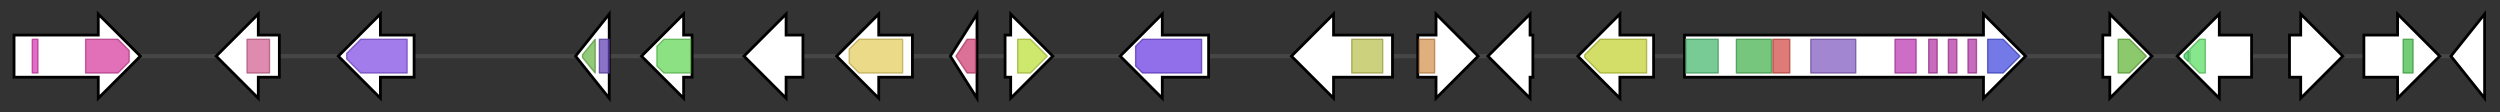 <svg version="1.1" baseProfile="full" xmlns="http://www.w3.org/2000/svg" width="1780.967" height="80">
	<rect width="100%" height="100%" fill="#333333" stroke="none"/>
	<g>
		<line x1="10" y1="40.0" x2="1770.967" y2="40.0" style="stroke:rgb(70,70,70); stroke-width:3 "/>
		<g>
			<title>DS34
hypothetical protein</title>
			<polygon class="DS34
hypothetical protein" points="10,25 70,25 70,10 100,40 70,70 70,55 10,55" fill="rgb(255,255,255)" fill-opacity="1.0" stroke="rgb(0,0,0)" stroke-width="2"  />
			<g>
				<title>ArgoL1 (PF08699)
"Argonaute linker 1 domain"</title>
				<rect class="PF08699" x="23" y="28" stroke-linejoin="round" width="4" height="24" fill="rgb(220,59,178)" stroke="rgb(176,47,142)" stroke-width="1" opacity="0.75" />
			</g>
			<g>
				<title>Piwi (PF02171)
"Piwi domain"</title>
				<polygon class="PF02171" points="61,28 84,28 92,36 92,44 84,52 61,52" stroke-linejoin="round" width="31" height="24" fill="rgb(215,65,161)" stroke="rgb(172,52,128)" stroke-width="1" opacity="0.75" />
			</g>
		</g>
		<g>
			<title>DS33
hypothetical protein</title>
			<polygon class="DS33
hypothetical protein" points="199,25 184,25 184,10 154,40 184,70 184,55 199,55" fill="rgb(255,255,255)" fill-opacity="1.0" stroke="rgb(0,0,0)" stroke-width="2"  />
			<g>
				<title>Lipase_GDSL_2 (PF13472)
"GDSL-like Lipase/Acylhydrolase family"</title>
				<rect class="PF13472" x="176" y="28" stroke-linejoin="round" width="16" height="24" fill="rgb(211,100,148)" stroke="rgb(168,80,118)" stroke-width="1" opacity="0.75" />
			</g>
		</g>
		<g>
			<title>DS32
putative methionine permease</title>
			<polygon class="DS32
putative methionine permease" points="295,25 271,25 271,10 241,40 271,70 271,55 295,55" fill="rgb(255,255,255)" fill-opacity="1.0" stroke="rgb(0,0,0)" stroke-width="2"  />
			<g>
				<title>AA_permease_2 (PF13520)
"Amino acid permease"</title>
				<polygon class="PF13520" points="247,38 257,28 290,28 290,52 257,52 247,42" stroke-linejoin="round" width="43" height="24" fill="rgb(131,80,228)" stroke="rgb(104,64,182)" stroke-width="1" opacity="0.75" />
			</g>
		</g>
		<g>
			<title>DS31
putative translation elongation factor</title>
			<polygon class="DS31
putative translation elongation factor" points="410,40 434,10 434,70" fill="rgb(255,255,255)" fill-opacity="1.0" stroke="rgb(0,0,0)" stroke-width="2"  />
			<g>
				<title>GST_C (PF00043)
"Glutathione S-transferase, C-terminal domain"</title>
				<polygon class="PF00043" points="415,39 424,28 424,28 424,52 424,52 415,41" stroke-linejoin="round" width="9" height="24" fill="rgb(111,184,77)" stroke="rgb(88,147,61)" stroke-width="1" opacity="0.75" />
			</g>
			<g>
				<title>GST_N (PF02798)
"Glutathione S-transferase, N-terminal domain"</title>
				<rect class="PF02798" x="427" y="28" stroke-linejoin="round" width="7" height="24" fill="rgb(100,68,184)" stroke="rgb(79,54,147)" stroke-width="1" opacity="0.75" />
			</g>
		</g>
		<g>
			<title>DS30
hypothetical protein</title>
			<polygon class="DS30
hypothetical protein" points="493,25 487,25 487,10 457,40 487,70 487,55 493,55" fill="rgb(255,255,255)" fill-opacity="1.0" stroke="rgb(0,0,0)" stroke-width="2"  />
			<g>
				<title>NmrA (PF05368)
"NmrA-like family"</title>
				<polygon class="PF05368" points="468,33 473,28 492,28 492,52 473,52 468,47" stroke-linejoin="round" width="24" height="24" fill="rgb(102,214,88)" stroke="rgb(81,171,70)" stroke-width="1" opacity="0.75" />
			</g>
		</g>
		<g>
			<title>DS29
hypothetical protein</title>
			<polygon class="DS29
hypothetical protein" points="572,25 560,25 560,10 530,40 560,70 560,55 572,55" fill="rgb(255,255,255)" fill-opacity="1.0" stroke="rgb(0,0,0)" stroke-width="2"  />
		</g>
		<g>
			<title>DS28
putative MFS multidrug transporter</title>
			<polygon class="DS28
putative MFS multidrug transporter" points="650,25 626,25 626,10 596,40 626,70 626,55 650,55" fill="rgb(255,255,255)" fill-opacity="1.0" stroke="rgb(0,0,0)" stroke-width="2"  />
			<g>
				<title>MFS_1 (PF07690)
"Major Facilitator Superfamily"</title>
				<polygon class="PF07690" points="605,35 612,28 643,28 643,52 612,52 605,45" stroke-linejoin="round" width="38" height="24" fill="rgb(228,207,98)" stroke="rgb(182,165,78)" stroke-width="1" opacity="0.75" />
			</g>
		</g>
		<g>
			<title>DS27
hypothetical protein</title>
			<polygon class="DS27
hypothetical protein" points="677,40 696,10 696,70" fill="rgb(255,255,255)" fill-opacity="1.0" stroke="rgb(0,0,0)" stroke-width="2"  />
			<g>
				<title>DUF1989 (PF09347)
"Domain of unknown function (DUF1989)"</title>
				<polygon class="PF09347" points="681,40 689,28 695,28 695,52 689,52" stroke-linejoin="round" width="16" height="24" fill="rgb(207,66,115)" stroke="rgb(165,52,92)" stroke-width="1" opacity="0.75" />
			</g>
		</g>
		<g>
			<title>DS26
hypothetical protein</title>
			<polygon class="DS26
hypothetical protein" points="716,25 720,25 720,10 750,40 720,70 720,55 716,55" fill="rgb(255,255,255)" fill-opacity="1.0" stroke="rgb(0,0,0)" stroke-width="2"  />
			<g>
				<title>YqcI_YcgG (PF08892)
"YqcI/YcgG family"</title>
				<polygon class="PF08892" points="725,28 734,28 746,40 746,40 734,52 725,52" stroke-linejoin="round" width="21" height="24" fill="rgb(189,223,61)" stroke="rgb(151,178,48)" stroke-width="1" opacity="0.75" />
			</g>
		</g>
		<g>
			<title>DS25
putative amino acid permease</title>
			<polygon class="DS25
putative amino acid permease" points="861,25 828,25 828,10 798,40 828,70 828,55 861,55" fill="rgb(255,255,255)" fill-opacity="1.0" stroke="rgb(0,0,0)" stroke-width="2"  />
			<g>
				<title>AA_permease (PF00324)
"Amino acid permease"</title>
				<polygon class="PF00324" points="809,33 814,28 856,28 856,52 814,52 809,47" stroke-linejoin="round" width="47" height="24" fill="rgb(108,63,226)" stroke="rgb(86,50,180)" stroke-width="1" opacity="0.75" />
			</g>
		</g>
		<g>
			<title>moxA
putative flavin-binding monooxygenase</title>
			<polygon class="moxA
putative flavin-binding monooxygenase" points="992,25 950,25 950,10 920,40 950,70 950,55 992,55" fill="rgb(255,255,255)" fill-opacity="1.0" stroke="rgb(0,0,0)" stroke-width="2"  />
			<g>
				<title>FMO-like (PF00743)
"Flavin-binding monooxygenase-like"</title>
				<rect class="PF00743" x="963" y="28" stroke-linejoin="round" width="22" height="24" fill="rgb(187,193,82)" stroke="rgb(149,154,65)" stroke-width="1" opacity="0.75" />
			</g>
		</g>
		<g>
			<title>epoA
epoxide hydrolase</title>
			<polygon class="epoA
epoxide hydrolase" points="1010,25 1023,25 1023,10 1053,40 1023,70 1023,55 1010,55" fill="rgb(255,255,255)" fill-opacity="1.0" stroke="rgb(0,0,0)" stroke-width="2"  />
			<g>
				<title>EHN (PF06441)
"Epoxide hydrolase N terminus"</title>
				<rect class="PF06441" x="1011" y="28" stroke-linejoin="round" width="11" height="24" fill="rgb(213,148,83)" stroke="rgb(170,118,66)" stroke-width="1" opacity="0.75" />
			</g>
		</g>
		<g>
			<title>avfA
averufin oxidase</title>
			<polygon class="avfA
averufin oxidase" points="1092,25 1090,25 1090,10 1060,40 1090,70 1090,55 1092,55" fill="rgb(255,255,255)" fill-opacity="1.0" stroke="rgb(0,0,0)" stroke-width="2"  />
		</g>
		<g>
			<title>cypA
cytochrome P450 monooxygenase</title>
			<polygon class="cypA
cytochrome P450 monooxygenase" points="1178,25 1154,25 1154,10 1124,40 1154,70 1154,55 1178,55" fill="rgb(255,255,255)" fill-opacity="1.0" stroke="rgb(0,0,0)" stroke-width="2"  />
			<g>
				<title>p450 (PF00067)
"Cytochrome P450"</title>
				<polygon class="PF00067" points="1129,39 1140,28 1173,28 1173,52 1140,52 1129,41" stroke-linejoin="round" width="44" height="24" fill="rgb(195,210,54)" stroke="rgb(155,168,43)" stroke-width="1" opacity="0.75" />
			</g>
		</g>
		<g>
			<title>pksA
polyketide synthase</title>
			<polygon class="pksA
polyketide synthase" points="1200,25 1413,25 1413,10 1443,40 1413,70 1413,55 1200,55" fill="rgb(255,255,255)" fill-opacity="1.0" stroke="rgb(0,0,0)" stroke-width="2"  />
			<g>
				<title>SAT (PF16073)
"Starter unit:ACP transacylase in aflatoxin biosynthesis"</title>
				<rect class="PF16073" x="1201" y="28" stroke-linejoin="round" width="23" height="24" fill="rgb(77,185,114)" stroke="rgb(61,148,91)" stroke-width="1" opacity="0.75" />
			</g>
			<g>
				<title>ketoacyl-synt (PF00109)
"Beta-ketoacyl synthase, N-terminal domain"</title>
				<rect class="PF00109" x="1237" y="28" stroke-linejoin="round" width="25" height="24" fill="rgb(74,179,82)" stroke="rgb(59,143,65)" stroke-width="1" opacity="0.75" />
			</g>
			<g>
				<title>Ketoacyl-synt_C (PF02801)
"Beta-ketoacyl synthase, C-terminal domain"</title>
				<rect class="PF02801" x="1263" y="28" stroke-linejoin="round" width="12" height="24" fill="rgb(212,79,72)" stroke="rgb(169,63,57)" stroke-width="1" opacity="0.75" />
			</g>
			<g>
				<title>Acyl_transf_1 (PF00698)
"Acyl transferase domain"</title>
				<rect class="PF00698" x="1290" y="28" stroke-linejoin="round" width="32" height="24" fill="rgb(132,93,193)" stroke="rgb(105,74,154)" stroke-width="1" opacity="0.75" />
			</g>
			<g>
				<title>PS-DH (PF14765)
"Polyketide synthase dehydratase N-terminal domain"</title>
				<rect class="PF14765" x="1350" y="28" stroke-linejoin="round" width="15" height="24" fill="rgb(189,61,178)" stroke="rgb(151,48,142)" stroke-width="1" opacity="0.75" />
			</g>
			<g>
				<title>PP-binding (PF00550)
"Phosphopantetheine attachment site"</title>
				<rect class="PF00550" x="1374" y="28" stroke-linejoin="round" width="6" height="24" fill="rgb(181,58,166)" stroke="rgb(144,46,132)" stroke-width="1" opacity="0.75" />
			</g>
			<g>
				<title>PP-binding (PF00550)
"Phosphopantetheine attachment site"</title>
				<rect class="PF00550" x="1388" y="28" stroke-linejoin="round" width="6" height="24" fill="rgb(181,58,166)" stroke="rgb(144,46,132)" stroke-width="1" opacity="0.75" />
			</g>
			<g>
				<title>PP-binding (PF00550)
"Phosphopantetheine attachment site"</title>
				<rect class="PF00550" x="1402" y="28" stroke-linejoin="round" width="6" height="24" fill="rgb(181,58,166)" stroke="rgb(144,46,132)" stroke-width="1" opacity="0.75" />
			</g>
			<g>
				<title>Thioesterase (PF00975)
"Thioesterase domain"</title>
				<polygon class="PF00975" points="1416,28 1427,28 1439,40 1439,40 1427,52 1416,52" stroke-linejoin="round" width="23" height="24" fill="rgb(69,76,223)" stroke="rgb(55,60,178)" stroke-width="1" opacity="0.75" />
			</g>
		</g>
		<g>
			<title>DS19
hypothetical protein</title>
			<polygon class="DS19
hypothetical protein" points="1498,25 1503,25 1503,10 1533,40 1503,70 1503,55 1498,55" fill="rgb(255,255,255)" fill-opacity="1.0" stroke="rgb(0,0,0)" stroke-width="2"  />
			<g>
				<title>SURF1 (PF02104)
"SURF1 family"</title>
				<polygon class="PF02104" points="1509,28 1517,28 1529,40 1517,52 1509,52" stroke-linejoin="round" width="21" height="24" fill="rgb(101,183,59)" stroke="rgb(80,146,47)" stroke-width="1" opacity="0.75" />
			</g>
		</g>
		<g>
			<title>DS18
hypothetical protein</title>
			<polygon class="DS18
hypothetical protein" points="1604,25 1581,25 1581,10 1551,40 1581,70 1581,55 1604,55" fill="rgb(255,255,255)" fill-opacity="1.0" stroke="rgb(0,0,0)" stroke-width="2"  />
			<g>
				<title>RPN5_C (PF18098)
"26S proteasome regulatory subunit RPN5 C-terminal domain"</title>
				<polygon class="PF18098" points="1556,39 1559,36 1559,44 1556,41" stroke-linejoin="round" width="3" height="24" fill="rgb(57,206,88)" stroke="rgb(45,164,70)" stroke-width="1" opacity="0.75" />
			</g>
			<g>
				<title>PCI (PF01399)
"PCI domain"</title>
				<polygon class="PF01399" points="1560,35 1567,28 1571,28 1571,52 1567,52 1560,45" stroke-linejoin="round" width="11" height="24" fill="rgb(94,223,101)" stroke="rgb(75,178,80)" stroke-width="1" opacity="0.75" />
			</g>
		</g>
		<g>
			<title>DS17
hypothetical protein</title>
			<polygon class="DS17
hypothetical protein" points="1631,25 1639,25 1639,10 1669,40 1639,70 1639,55 1631,55" fill="rgb(255,255,255)" fill-opacity="1.0" stroke="rgb(0,0,0)" stroke-width="2"  />
		</g>
		<g>
			<title>DS16
hypothetical protein</title>
			<polygon class="DS16
hypothetical protein" points="1684,25 1708,25 1708,10 1738,40 1708,70 1708,55 1684,55" fill="rgb(255,255,255)" fill-opacity="1.0" stroke="rgb(0,0,0)" stroke-width="2"  />
			<g>
				<title>GPR_Gpa2_C (PF11970)
"G protein-coupled glucose receptor regulating Gpa2 C-term"</title>
				<rect class="PF11970" x="1712" y="28" stroke-linejoin="round" width="7" height="24" fill="rgb(68,188,72)" stroke="rgb(54,150,57)" stroke-width="1" opacity="0.75" />
			</g>
		</g>
		<g>
			<title>DS15
hypothetical protein</title>
			<polygon class="DS15
hypothetical protein" points="1746,40 1770,10 1770,70" fill="rgb(255,255,255)" fill-opacity="1.0" stroke="rgb(0,0,0)" stroke-width="2"  />
		</g>
	</g>
</svg>

